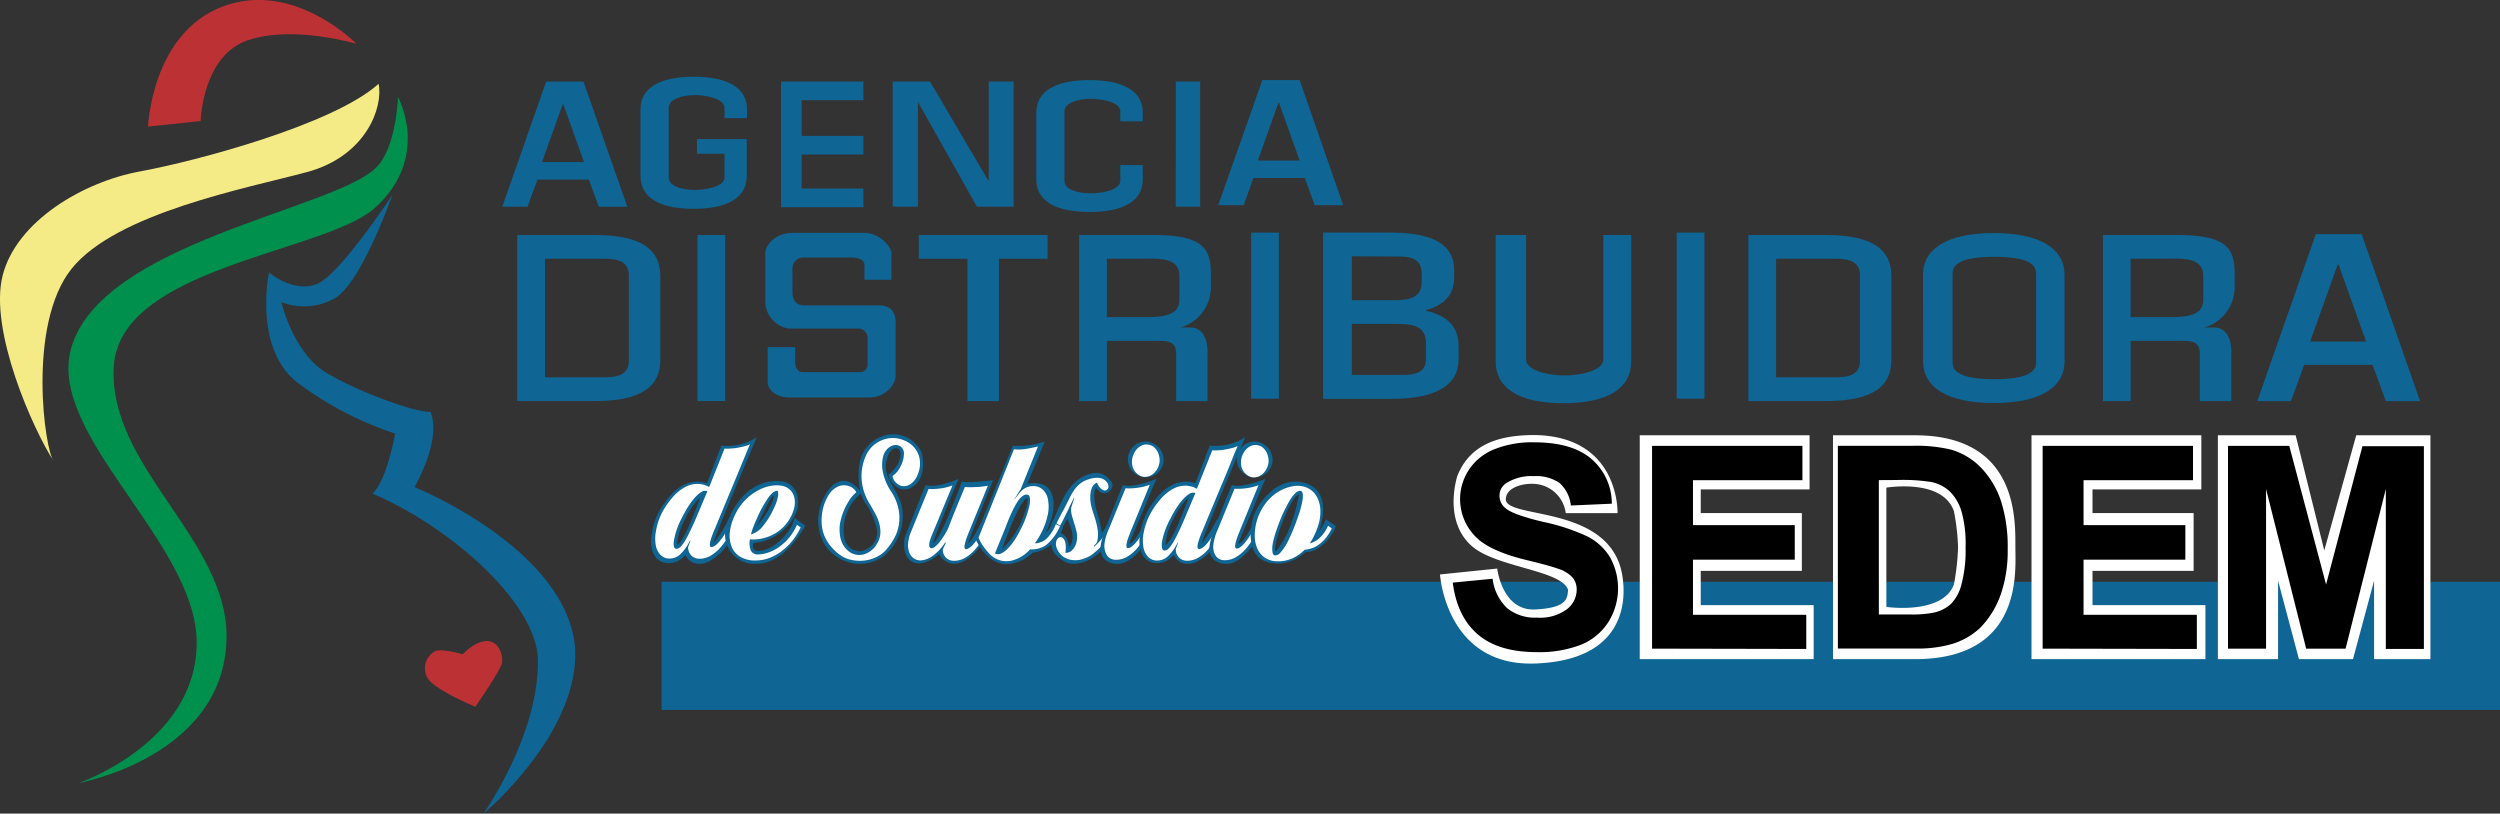 <svg xmlns="http://www.w3.org/2000/svg" viewBox="0 0 402.03 130.84"><rect x="0" y="0" width="402.03" height="130.84" fill="#333333" stroke="none"/><defs><style>.cls-1{fill:#0f6594;}.cls-2{fill:#fff;}.cls-3{fill:#bc3234;}.cls-4{fill:#f5eb86;}.cls-5{fill:#00904d;}</style></defs><title>subAsset 1log</title><g id="Layer_2" data-name="Layer 2"><g id="Capa_1" data-name="Capa 1"><path class="cls-1" d="M100.88,33.25H96.29l-1.6-4.37H86.43l-1.6,4.37H80.77l7.06-20.13h6ZM87.16,26.06h6.75l-3.32-9.28h-.1Z"/><path class="cls-1" d="M112.08,22.36h8v6c0,3.32-2.92,5.22-8.56,5.22S103,31.65,103,28.33V17.55c0-3.32,2.92-5.21,8.56-5.21s8.56,1.9,8.56,5.21V19h-3.61V17.34c0-1.48-3-2.05-4.79-2.05s-4.19.56-4.19,2.05v11.2c0,1.48,2.36,2,4.19,2s4.79-.53,4.79-2V24.72h-4.43Z"/><path class="cls-1" d="M128.92,21.85h9.92v3h-9.92v5.47h9.92v3H125.6V13.11h13.24v3h-9.92Z"/><path class="cls-1" d="M159,13.11h4V33.24h-5.9L147.62,16.4V33.24h-4.06V13.11h6L159,29.16Z"/><path class="cls-1" d="M189.09,13.11H193V33.24h-3.93Z"/><path class="cls-1" d="M83.18,37.79H95.63c7.49,0,10.56,2.33,10.56,6.6V57.9c0,4.27-3.07,6.6-10.56,6.6H83.18Zm4.46,3.81V60.68h9.67c2.38,0,3.81-.69,3.81-2.59V44.2c0-1.91-1.43-2.59-3.81-2.59H87.64Z"/><path class="cls-1" d="M112.16,37.79h4.46V64.5h-4.46Z"/><path class="cls-1" d="M147.76,37.79h20.71v3.82h-7.83V64.5h-5.06V41.61h-7.83V37.79Z"/><path class="cls-1" d="M194.2,64.5h-5.06V57c0-2.48-1.5-2.18-4.9-2.18H178V64.5h-4.46V37.79h11.9c7.76,0,9.28,2,9.28,6.14V46a6.73,6.73,0,0,1-4.9,6.67h1.82c2.9.22,2.54,4.43,2.54,4.43V64.5ZM178,41.6V51h5.35c2.79,0,6.34.12,6.31-2.82V44.36c0-3.14-3.66-2.75-6.31-2.75H178Z"/><path class="cls-1" d="M233.85,43.54v1c0,2.75-1.41,4.46-4.55,5.34v.08c3.78.88,5.26,2.86,5.26,5.68v2.17c0,4.12-3.65,6.33-10.71,6.33H212.76V37.39H223.4C230.71,37.4,233.85,39.42,233.85,43.54Zm-16.46-2.32v7.06h7c2.63,0,4.23-.69,4.23-2.82V44c0-1.91-1.09-2.75-3.59-2.75Zm0,10.87v8.2h8.28c2.37,0,3.65-.65,3.65-2.63V55.33c0-2.48-1.35-3.24-4.55-3.24Z"/><path class="cls-1" d="M245.41,37.79v20c0,1.91,3.89,2.59,6.21,2.59s6.21-.69,6.21-2.59v-20h4.49V58.13c0,4.27-3.72,6.71-10.9,6.71s-10.9-2.44-10.9-6.71V37.79Z"/><path class="cls-1" d="M309.24,44.2c0-4.27,4-6.72,11.37-6.72S332,39.92,332,44.2V58.09c0,4.27-4,6.72-11.37,6.72s-11.37-2.44-11.37-6.72ZM314,58.35c0,1.91,2.59,2.63,6.72,2.63s6.71-.73,6.71-2.63V43.93c0-1.91-2.59-2.63-6.71-2.63S314,42,314,43.93Z"/><path class="cls-1" d="M216,33h-4.58l-1.6-4.37h-8.26L200,33H195.9L203,12.88h6Zm-13.72-7.18H209l-3.32-9.28h-.1Z"/><path class="cls-1" d="M183.77,26.54v2.34c0,3.32-2.92,5.21-8.56,5.21s-8.56-1.9-8.56-5.21V18.1c0-3.32,2.92-5.22,8.56-5.22s8.56,1.9,8.56,5.22v1.41h-3.61V17.89c0-1.48-3-2-4.79-2s-4.19.56-4.19,2v11.2c0,1.48,2.36,2,4.19,2s4.79-.53,4.79-2V26.54Z"/><path class="cls-1" d="M139,45h4.35V40.8c0-1.29-2.06-3.35-4.33-3.35H127.4c-2.58,0-4.33,1.91-4.33,3.2v8.1a4.49,4.49,0,0,0,3.7,4.08h11.41a1.54,1.54,0,0,1,1.34,1.44v4.18a1.25,1.25,0,0,1-1.39,1.39H129c-1-.05-1.13-1.39-1.13-1.39V55.82h-4.42v5.62c0,1,1,2.48,3.61,2.48h12.64c2.68,0,4.33-2,4.33-3.56V52c0-1.19-.26-2.89-2.73-2.89h-12c-2,0-1.86-2.12-1.86-2.12V43.07a1.7,1.7,0,0,1,1.8-1.65h7s2.77-.26,2.77,1.19V45Z"/><path class="cls-1" d="M201.2,37.4h4.46V64.11H201.2Z"/><path class="cls-1" d="M269.63,37.4h4.46V64.11h-4.46Z"/><path class="cls-1" d="M281.16,37.79h12.45c7.49,0,10.55,2.33,10.55,6.6V57.9c0,4.27-3.07,6.6-10.55,6.6H281.16Zm4.46,3.81V60.68h9.67c2.38,0,3.81-.69,3.81-2.59V44.2c0-1.91-1.43-2.59-3.81-2.59h-9.67Z"/><path class="cls-1" d="M358.82,64.5h-5.06V57c0-2.48-1.5-2.18-4.9-2.18h-6.22V64.5h-4.46V37.79h11.9c7.76,0,9.28,2,9.28,6.14V46a6.73,6.73,0,0,1-4.9,6.67h1.82c2.9.22,2.54,4.43,2.54,4.43V64.5ZM342.63,41.6V51H348c2.79,0,6.34.12,6.31-2.82V44.36c0-3.14-3.66-2.75-6.31-2.75h-5.35Z"/><path class="cls-1" d="M389.18,64.51h-5.51l-2.13-5.83h-11l-2.13,5.83H363l9.41-26.86h7.37ZM371.5,54.93h9l-4.43-12.38h-.14Z"/><path class="cls-1" d="M116,71.65a8.66,8.66,0,0,0,5.71-1.36s-7.08,16.63-7,17.09a21.72,21.72,0,0,0,2.47-3.88l1.61,1.06a20.15,20.15,0,0,1-2.48,3.91s-2,2.28-3.82,2.2a2.35,2.35,0,0,1-2.27-1.45,3.38,3.38,0,0,1-3.45,1.25c-2.15-.55-2.08-3.37-2.08-3.37a11.06,11.06,0,0,1,2-6c3.37-5.09,7-3.37,7-3.37Zm-7.13,16c1.18-.42,3.76-7.7,3.76-7.7a11.44,11.44,0,0,0-2.47,3.56A9.54,9.54,0,0,0,108.88,87.68Z"/><path class="cls-2" d="M106.52,82.33a13,13,0,0,1,1.75-2.48,7.17,7.17,0,0,1,1.9-1.52,4.17,4.17,0,0,1,2-.51,3.71,3.71,0,0,1,1.87.51l2.48-6.2a4.25,4.25,0,0,0,.91,0,6.83,6.83,0,0,0,1.09-.11c.37-.06.74-.14,1.09-.23a4.91,4.91,0,0,0,1-.34c-.13.28-.36.8-.67,1.57s-.68,1.63-1.08,2.62l-1.28,3.09c-.45,1.07-.87,2.08-1.25,3s-.72,1.74-1,2.41-.44,1.08-.51,1.22c-.73,1.75-.86,2.62-.4,2.62a1,1,0,0,0,.48-.18,3.13,3.13,0,0,0,.71-.63,11.19,11.19,0,0,0,.88-1.19,15.75,15.75,0,0,0,1-1.85l.6.42c-.31.56-.65,1.15-1,1.78a11.23,11.23,0,0,1-1.24,1.72,6.64,6.64,0,0,1-1.53,1.29,3.51,3.51,0,0,1-1.88.51,1.79,1.79,0,0,1-1.2-.45,1.89,1.89,0,0,1-.58-1.44l.37-1h-.07l-.22.39a7.08,7.08,0,0,1-1.45,1.88,2.48,2.48,0,0,1-1.63.59,1.94,1.94,0,0,1-1.45-.6,3,3,0,0,1-.77-1.64,6.56,6.56,0,0,1,.09-2.39A10,10,0,0,1,106.52,82.33Zm2.26,5.93a1.12,1.12,0,0,0,.75-.42,6.06,6.06,0,0,0,.82-1.19c.28-.51.58-1.12.91-1.82s.66-1.46,1-2.29L113.76,79a1,1,0,0,0-.92.09,4.28,4.28,0,0,0-1,.83,10.38,10.38,0,0,0-1.06,1.37,17.1,17.1,0,0,0-1,1.75,12.5,12.5,0,0,0-1.4,3.87C108.25,87.81,108.4,88.26,108.78,88.26Z"/><path class="cls-1" d="M122.88,88.44c2.19-.47,4.71-3.5,4.86-5.17l1.76,1.25s-3.2,6.3-8,6.15a4.7,4.7,0,0,1-4.78-5.76c.39-2,2.74-7.09,7.52-7.53s4.19,4,3.92,4.68a8.1,8.1,0,0,1-7,5.25S120.46,89.1,122.88,88.44Zm.56-6.21c.75-1.21,1.17-2.49.86-2.49s-2.66,5-2.66,5A26.55,26.55,0,0,0,123.44,82.23Z"/><path class="cls-2" d="M121.93,89.16a5.19,5.19,0,0,0,1.48-.26,6.84,6.84,0,0,0,1.69-.81,8.42,8.42,0,0,0,3.06-3.69l.6.42A11,11,0,0,1,127.39,87a10.14,10.14,0,0,1-1.74,1.67,8,8,0,0,1-2,1.09,6.36,6.36,0,0,1-2.15.37,4.59,4.59,0,0,1-2.47-.6,3.4,3.4,0,0,1-1.37-1.59,4.93,4.93,0,0,1-.3-2.29,8.12,8.12,0,0,1,.76-2.68,8.91,8.91,0,0,1,1.58-2.41,8.52,8.52,0,0,1,2-1.58,6.91,6.91,0,0,1,2-.8,5.43,5.43,0,0,1,1.86-.09,2.64,2.64,0,0,1,1.33.54,2.41,2.41,0,0,1,.73,1,3.21,3.21,0,0,1,.2,1.26,4.5,4.5,0,0,1-.27,1.35,6.73,6.73,0,0,1-1.06,1.93,6.35,6.35,0,0,1-1.6,1.46,7.29,7.29,0,0,1-2,.89,6.69,6.69,0,0,1-2.29.21,3,3,0,0,0,.15,1.81A1.22,1.22,0,0,0,121.93,89.16Zm-.24-5.72c-.22.46-.4.9-.56,1.33a8.48,8.48,0,0,0-.36,1.17,3.74,3.74,0,0,0,1.87-1.28,12.76,12.76,0,0,0,1.78-2.87,7.14,7.14,0,0,0,.7-2c.07-.49,0-.78-.1-.86s-.71.12-1.28.84A18.69,18.69,0,0,0,121.69,83.44Z"/><path class="cls-1" d="M142.88,76.33c0,.74,1.64,3.52,4,1.88s1.33-5.44,1.33-5.44a5.06,5.06,0,0,0-6.15-2.68,5.62,5.62,0,0,0-3.68,3.74c-.47,1.72-.55,5.11.78,7.08a11,11,0,0,1,1.88,4.4c0,.47.23,2.39-2.43,3.33-.37,0-3.09.16-2.94-3.56a7.4,7.4,0,0,1,2.92-5.81c-2-2.73-4.33-2.61-6.05.6s-1,7.09,1.17,9a6.66,6.66,0,0,0,8.38.59,8.38,8.38,0,0,0,3-7.64c-.31-2.55-3-4.86-2.62-7.24.31-2,1.17-2.62,1.84-2.47S145.39,74.29,142.88,76.33Z"/><path class="cls-2" d="M143.53,76.54a3.47,3.47,0,0,0,.83-.78,5.37,5.37,0,0,0,.58-1,4.38,4.38,0,0,0,.42-1.71,1.37,1.37,0,0,0-.52-1.24,1.36,1.36,0,0,0-.68-.24,1.66,1.66,0,0,0-.78.14,2.26,2.26,0,0,0-.76.56,2.62,2.62,0,0,0-.56,1A5.51,5.51,0,0,0,142,76a8.65,8.65,0,0,0,1.38,3.14,8.44,8.44,0,0,1,1.06,2.48,7.23,7.23,0,0,1,.15,2.44,6.75,6.75,0,0,1-.67,2.27,9.89,9.89,0,0,1-1.35,2,4.85,4.85,0,0,1-1.65,1.26,6.14,6.14,0,0,1-2,.56,6.45,6.45,0,0,1-2-.11,4.72,4.72,0,0,1-1.76-.75,7.57,7.57,0,0,1-1.66-1.56,6.51,6.51,0,0,1-1-1.76,6.34,6.34,0,0,1-.37-1.85,8.1,8.1,0,0,1,.12-1.84,7.43,7.43,0,0,1,1-2.66,3.42,3.42,0,0,1,1.7-1.46,2.5,2.5,0,0,1,1.53,0,2,2,0,0,1,1.23,1,5.68,5.68,0,0,0-1.25,1.48,10.15,10.15,0,0,0-1,2.11,9.74,9.74,0,0,0-.4,1.59,6.48,6.48,0,0,0,0,1.58,4.39,4.39,0,0,0,.39,1.44,3.48,3.48,0,0,0,.91,1.19,2.61,2.61,0,0,0,1.2.62,2.81,2.81,0,0,0,1.29,0,3.44,3.44,0,0,0,1.22-.62,3.58,3.58,0,0,0,1-1.18,3.45,3.45,0,0,0,.5-1.54,5.17,5.17,0,0,0-.15-1.56,6.89,6.89,0,0,0-.6-1.55c-.27-.51-.56-1-.87-1.55a8.58,8.58,0,0,1-1.39-4.08,8.13,8.13,0,0,1,.62-3.66,5,5,0,0,1,1.07-1.61,4.88,4.88,0,0,1,1.5-1,4.61,4.61,0,0,1,1.78-.38,4.71,4.71,0,0,1,1.91.4A4.07,4.07,0,0,1,147.05,72a3.7,3.7,0,0,1,.77,1.48,4.33,4.33,0,0,1,.1,1.56,4.72,4.72,0,0,1-.4,1.41,3.28,3.28,0,0,1-1,1.33,2,2,0,0,1-1.2.41,1.67,1.67,0,0,1-1.08-.44A1.92,1.92,0,0,1,143.53,76.54Z"/><path class="cls-1" d="M169,84.28c1.1-1.61,2-5.91,5-7.54s4.19.09,4.66.66c.7.84-.31,2.1-1.21,1.9-.51,0-1.21-.82-1.21-.82s-.66.7.08,3.64a17,17,0,0,1,.86,3.6A14.57,14.57,0,0,0,179,82.47l1.51,1.17s-2.14,5-5.75,6.58c-2.54.9-3.47.35-4.85-.9a2.33,2.33,0,0,1-.23-3.33c1.05-1,2.42.86,2.19,2.08,1.45-1.68-.08-4-.2-4.67l-1.11,1.92Z"/><path class="cls-2" d="M176.5,76.84a1.85,1.85,0,0,1,1.51.71,1.19,1.19,0,0,1,.24.6.69.69,0,0,1-.15.53.55.55,0,0,1-.44.2.83.83,0,0,1-.48-.2,2.06,2.06,0,0,1-.46-.47,2.23,2.23,0,0,1-.31-.59c-.66.26-1,.94-1.07,2a6.11,6.11,0,0,0,.19,1.91q.24.86.51,1.68a13.11,13.11,0,0,1,.44,1.72,5.66,5.66,0,0,1,0,2,1.15,1.15,0,0,1-.27.54l-.32.33.05.12a10.11,10.11,0,0,0,1-1c.33-.37.65-.76,1-1.16a14.39,14.39,0,0,0,.83-1.2,8.91,8.91,0,0,0,.6-1.11l.6.42a14.93,14.93,0,0,1-1.09,1.84,17.15,17.15,0,0,1-1.45,1.81,14.21,14.21,0,0,1-1.58,1.47,4.19,4.19,0,0,1-1.47.81,3.71,3.71,0,0,1-1.94.26,3.17,3.17,0,0,1-1.64-.68,3.21,3.21,0,0,1-.73-.93,2.22,2.22,0,0,1-.26-.9,1.37,1.37,0,0,1,.14-.74.72.72,0,0,1,.43-.4.53.53,0,0,1,.52.09,1.21,1.21,0,0,1,.35.54,3,3,0,0,1,.14.86,6.23,6.23,0,0,1-.06,1,1.37,1.37,0,0,0,1.11-.46,2.66,2.66,0,0,0,.71-1.43,3.71,3.71,0,0,0,0-1.37c-.1-.45-.22-.9-.36-1.34s-.27-.88-.4-1.32a3.88,3.88,0,0,1-.14-1.3l.52-1.65-.08,0c-.13.3-.29.65-.47,1s-.37.79-.57,1.2L171,83.54c-.19.38-.37.71-.53,1l-.57-.39c.32-.64.64-1.28,1-1.92s.66-1.28,1-1.93a9.6,9.6,0,0,1,.82-1.46,4.76,4.76,0,0,1,1-1.08,4,4,0,0,1,1.27-.66A4.17,4.17,0,0,1,176.5,76.84Z"/><path class="cls-1" d="M148.85,78c-1.53,3.77-3.37,8.43-3.37,8.43s-.62,3,1.26,3.94,4.3-1.28,4.3-1.28a2.63,2.63,0,0,0,2.15,1.54c3.56.3,6.46-6,6.46-6l-1.52-1.27s-1.75,3.64-2.43,4c0-.27,4-10.14,4-10.14s-4.46.54-5,.17c0,0-3.43,9.43-4.62,9.93,0-.65,4.07-10.3,4.07-10.3S150.55,78.57,148.85,78Z"/><path class="cls-2" d="M152,87.23a7.91,7.91,0,0,1-2.06,2.2,3.76,3.76,0,0,1-1.86.69,1.92,1.92,0,0,1-1.14-.33,2.06,2.06,0,0,1-.71-.92,3.41,3.41,0,0,1-.2-1.42,5.88,5.88,0,0,1,.43-1.82l2.86-7a9.52,9.52,0,0,0,1.95-.09,8.11,8.11,0,0,0,1.9-.48L150,85.72c-.71,1.63-.76,2.44-.15,2.44.25,0,.6-.26,1.06-.77A12.07,12.07,0,0,0,152.46,85l.84-2.17,1.86-4.51a13.34,13.34,0,0,0,1.79,0c.65,0,1.28-.11,1.91-.21l-3.1,7.58c-.71,1.75-.85,2.62-.4,2.62a1,1,0,0,0,.48-.18,3.13,3.13,0,0,0,.71-.63,11.19,11.19,0,0,0,.88-1.19,15.75,15.75,0,0,0,1-1.85l.6.42c-.31.56-.65,1.15-1,1.78a11.23,11.23,0,0,1-1.24,1.72,6.64,6.64,0,0,1-1.53,1.29,3.53,3.53,0,0,1-1.88.51,1.82,1.82,0,0,1-1.13-.39,1.79,1.79,0,0,1-.63-1.23l0-.24.5-1.05H152Z"/><path class="cls-1" d="M162.89,71.68A12.84,12.84,0,0,0,168,71c-.94,2.39-2.81,6.81-2.81,6.81s3.47-.89,4.1,2.12c.67,2.59-1.18,5.81-1.18,5.81a3.26,3.26,0,0,0,1-1.46l1.85.5a6,6,0,0,1-4.92,4.11,6.14,6.14,0,0,1-2.62,1.57c-4.54,1.49-6.64-4-6.64-4Zm1.2,12.55c.89-2.11,1.19-3.08,1.15-4.11-1.18-.16-4.11,8.22-4.11,8.22A14.85,14.85,0,0,0,164.09,84.23Z"/><path class="cls-2" d="M163.06,72.24a4.52,4.52,0,0,0,.86.05,8.67,8.67,0,0,0,1-.09q.51-.08,1-.18c.34-.07.66-.14,1-.22l-2.78,6.86-1,1.57,0,.06.67-.84a3.25,3.25,0,0,1,1.12-1,2.75,2.75,0,0,1,1.24-.28,2.17,2.17,0,0,1,1.51.56,2.82,2.82,0,0,1,.84,1.55,6.33,6.33,0,0,1,0,2.38,11.19,11.19,0,0,1-1.06,3c-.17.34-.34.65-.51.92s-.35.54-.53.8a3,3,0,0,0,1.88-.75,6.48,6.48,0,0,0,1.5-2.35l.65.36a7.85,7.85,0,0,1-2.21,3,4,4,0,0,1-2.58.69,5.76,5.76,0,0,1-3.09,1.85,3.7,3.7,0,0,1-3-.71,3,3,0,0,1-.52-.48c-.2-.22-.41-.47-.62-.74a7.93,7.93,0,0,1-.61-.87,6.07,6.07,0,0,1-.46-.92Zm2.06,7.29a1.24,1.24,0,0,0-.75.29,3.61,3.61,0,0,0-.78.92,14.28,14.28,0,0,0-.87,1.62c-.31.66-.65,1.46-1,2.41L160,89a1.09,1.09,0,0,0,1,0,3.61,3.61,0,0,0,1.09-.81,10.06,10.06,0,0,0,1.11-1.4,17.85,17.85,0,0,0,1-1.79,15.11,15.11,0,0,0,1.4-3.94C165.72,80,165.57,79.53,165.12,79.53Z"/><path class="cls-1" d="M187.13,74.1A2.88,2.88,0,1,1,184.26,71,3,3,0,0,1,187.13,74.1Z"/><path class="cls-1" d="M180.57,78c1.65.56,5.4-1,5.4-1l-4.4,10.45c1.16-.24,2.69-3.88,2.69-3.88l1.51,1.11s-2.77,6-6.09,6c-2.13-.06-3-1.39-2.62-3.34S180.57,78,180.57,78Z"/><path class="cls-2" d="M177.61,87.48a8,8,0,0,1,.61-2.18c.34-.81.7-1.69,1.08-2.63L181,78.52a9.52,9.52,0,0,0,2-.09,8.11,8.11,0,0,0,1.9-.48l-3.1,7.58c-.71,1.75-.85,2.62-.4,2.62a1,1,0,0,0,.48-.18,3.13,3.13,0,0,0,.71-.63,11.19,11.19,0,0,0,.88-1.19,15.75,15.75,0,0,0,1-1.85l.6.42c-.31.56-.65,1.15-1,1.78a11.23,11.23,0,0,1-1.24,1.72,6.64,6.64,0,0,1-1.53,1.29,3.5,3.5,0,0,1-1.87.51,1.87,1.87,0,0,1-.73-.15,1.55,1.55,0,0,1-.61-.47,2,2,0,0,1-.37-.78A2.79,2.79,0,0,1,177.61,87.48Zm8.64-12.37a3,3,0,0,1-.57.87,2.42,2.42,0,0,1-.76.54,2,2,0,0,1-.86.17,1.66,1.66,0,0,1-.85-.26,2.39,2.39,0,0,1-1.11-1.51,3,3,0,0,1,.26-2,2.68,2.68,0,0,1,.57-.81,2.33,2.33,0,0,1,.76-.5,1.76,1.76,0,0,1,.85-.12,2.07,2.07,0,0,1,.83.26,2.49,2.49,0,0,1,1,1.49A2.67,2.67,0,0,1,186.25,75.11Z"/><path class="cls-1" d="M194.54,71.65a8.66,8.66,0,0,0,5.71-1.36s-7.08,16.63-7,17.09a21.72,21.72,0,0,0,2.47-3.88l1.61,1.06a20.15,20.15,0,0,1-2.48,3.91s-2,2.28-3.82,2.2a2.35,2.35,0,0,1-2.27-1.45,3.38,3.38,0,0,1-3.45,1.25c-2.15-.55-2.08-3.37-2.08-3.37a11.06,11.06,0,0,1,2-6c3.37-5.09,7-3.37,7-3.37Zm-7.13,16c1.18-.42,3.76-7.7,3.76-7.7a11.44,11.44,0,0,0-2.47,3.56A9.73,9.73,0,0,0,187.41,87.68Z"/><path class="cls-2" d="M185,82.61a13,13,0,0,1,1.75-2.48,7.17,7.17,0,0,1,1.9-1.52,4.17,4.17,0,0,1,1.95-.51,3.71,3.71,0,0,1,1.87.51l2.48-6.2a4.25,4.25,0,0,0,.91,0,6.83,6.83,0,0,0,1.09-.11c.37-.06.74-.14,1.09-.23a4.69,4.69,0,0,0,1-.34c-.13.28-.36.8-.67,1.57S197.69,75,197.28,76L196,79.05c-.45,1.07-.86,2.08-1.25,3s-.72,1.74-1,2.41-.44,1.08-.51,1.22c-.73,1.75-.86,2.62-.4,2.62a1.06,1.06,0,0,0,.48-.18,3.13,3.13,0,0,0,.71-.63,11.19,11.19,0,0,0,.88-1.19,15.75,15.75,0,0,0,1-1.85l.6.42c-.32.56-.65,1.15-1,1.78a11.23,11.23,0,0,1-1.24,1.72,6.64,6.64,0,0,1-1.53,1.29,3.51,3.51,0,0,1-1.88.51,1.79,1.79,0,0,1-1.2-.45,1.89,1.89,0,0,1-.58-1.44l.37-1h-.07l-.22.39a7.08,7.08,0,0,1-1.45,1.88,2.48,2.48,0,0,1-1.63.59,1.94,1.94,0,0,1-1.45-.6,3,3,0,0,1-.77-1.64,6.34,6.34,0,0,1,.09-2.39A9.87,9.87,0,0,1,185,82.61Zm2.26,5.93a1.12,1.12,0,0,0,.75-.42,6.06,6.06,0,0,0,.82-1.19c.28-.51.58-1.12.91-1.82s.66-1.46,1-2.29l1.49-3.52a1,1,0,0,0-.92.09,4.28,4.28,0,0,0-1,.83,10.38,10.38,0,0,0-1.06,1.37,17.1,17.1,0,0,0-1,1.75,12.5,12.5,0,0,0-1.4,3.87C186.76,88.09,186.91,88.54,187.29,88.54Z"/><path class="cls-1" d="M204.65,74.1A2.88,2.88,0,1,1,201.78,71,3,3,0,0,1,204.65,74.1Z"/><path class="cls-1" d="M198.1,78c1.65.56,5.4-1,5.4-1l-4.4,10.45c1.16-.24,2.69-3.88,2.69-3.88l1.5,1.11s-2.77,6-6.09,6c-2.13-.06-3-1.39-2.62-3.34S198.1,78,198.1,78Z"/><path class="cls-2" d="M195.13,87.55a8,8,0,0,1,.61-2.18c.34-.81.7-1.69,1.08-2.63l1.71-4.15a9.52,9.52,0,0,0,1.95-.09,8.11,8.11,0,0,0,1.9-.48l-3.1,7.58c-.71,1.75-.84,2.62-.4,2.62a1.09,1.09,0,0,0,.49-.18,3.13,3.13,0,0,0,.71-.63,11.19,11.19,0,0,0,.88-1.19,14.48,14.48,0,0,0,1-1.85l.6.42-1,1.78a12,12,0,0,1-1.24,1.72,6.64,6.64,0,0,1-1.53,1.29,3.53,3.53,0,0,1-1.88.51,1.87,1.87,0,0,1-.73-.15,1.55,1.55,0,0,1-.61-.47,2,2,0,0,1-.37-.78A3,3,0,0,1,195.13,87.55Zm8.64-12.36a3,3,0,0,1-.57.87,2.31,2.31,0,0,1-.76.54,2,2,0,0,1-.86.17,1.66,1.66,0,0,1-.85-.26,2.34,2.34,0,0,1-1.1-1.51,3,3,0,0,1,.26-2,2.68,2.68,0,0,1,.57-.81,2.44,2.44,0,0,1,.76-.5,1.72,1.72,0,0,1,.84-.12,2.23,2.23,0,0,1,.83.26,2.49,2.49,0,0,1,1,1.49A2.67,2.67,0,0,1,203.77,75.19Z"/><path class="cls-1" d="M209.9,77.69c4.74,1.45,2.19,7.83,2.19,7.83a10,10,0,0,0,1.14-2l1.57,1.06c-.23,1.14-2.43,4.31-4.85,4.19,0,0-2.86,2.86-6.49,1.49-3.17-1.21-2.41-5.91-1.78-7.52S205.35,76.32,209.9,77.69Zm-2.62,7.44a25.76,25.76,0,0,0,1.61-5.6c-1.33.16-4.35,8.24-3.76,9.2A14.21,14.21,0,0,0,207.28,85.13Z"/><path class="cls-2" d="M208.61,78.12a3.68,3.68,0,0,1,1.94.5A3.37,3.37,0,0,1,211.82,80a4.74,4.74,0,0,1,.51,2,7,7,0,0,1-.31,2.38,11.37,11.37,0,0,1-1.39,3,3.54,3.54,0,0,0,1.6-.89,5.63,5.63,0,0,0,1.33-1.94l.6.42a6.72,6.72,0,0,1-2,2.56,4.45,4.45,0,0,1-2.35.87,6.79,6.79,0,0,1-1.94,1.37,5.47,5.47,0,0,1-2.33.49,3.66,3.66,0,0,1-2.12-.57,3.49,3.49,0,0,1-1.24-1.5,5.17,5.17,0,0,1-.4-2.14,8.57,8.57,0,0,1,1.4-4.61,8,8,0,0,1,1.5-1.72,6.87,6.87,0,0,1,1.86-1.13A6.06,6.06,0,0,1,208.61,78.12Zm.45.81a1.21,1.21,0,0,0-.8.42,5.93,5.93,0,0,0-.84,1.11c-.28.46-.56,1-.85,1.58s-.55,1.2-.79,1.82-.5,1.32-.71,2a12,12,0,0,0-.43,1.76,4.05,4.05,0,0,0,0,1.23c.06.31.21.47.46.47a1.18,1.18,0,0,0,.8-.45,7.51,7.51,0,0,0,.87-1.19A15.18,15.18,0,0,0,207.6,86c.28-.62.55-1.26.79-1.92s.46-1.28.65-1.9.31-1.17.4-1.65a3.66,3.66,0,0,0,.05-1.16C209.43,79.08,209.29,78.93,209.06,78.93Z"/><rect class="cls-1" x="106.39" y="93.56" width="295.64" height="20.6"/><path class="cls-2" d="M263.69,106V70H291V78.7H273.5v3.81h16.26V91.8H273.5v5.51h18.16V106Z"/><path class="cls-2" d="M356.66,106V70h12.51l4.6,18.52L378.91,70h11.93v36h-9.06V93.39L378.39,106H369.7l-3.36-12.61V106Z"/><path class="cls-2" d="M231.57,92.38l9.2-.95s.78,6.84,6.1,6.58,5.15-1.9,5.3-3.14c-1-3.14-11.17-3.58-15.26-6.87-3.51-2.85-3.62-7.65-2.58-11.39,2.21-5.71,7.67-6.57,12-6.65,14.21-.07,13.79,12.56,13.79,12.56h-8.33a5.39,5.39,0,0,0-4.93-4.7c-2.06-.15-4.72.6-4.71,2.51.18,3.31,17.87.6,18.87,13.29.31,3.15.19,12.57-14.16,13.08S231.57,92.38,231.57,92.38Z"/><path class="cls-2" d="M326.69,106V70H354V78.7H336.5v3.81h16.26V91.8H336.5v5.51h18.16V106Z"/><path class="cls-2" d="M307.94,106H294.77V70h13.17c17,0,16.12,14.19,16.16,18.32S325,106,307.94,106Zm-4.59-27.58V97.6s9,1.31,10.86-3.6a38.68,38.68,0,0,0,.67-6,35.49,35.49,0,0,0-.67-5.81C312.34,76.89,303.35,78.42,303.35,78.42Z"/><path d="M233.62,93.69l6.41-.62a7.79,7.79,0,0,0,2.35,4.74,7.09,7.09,0,0,0,4.77,1.51A7.3,7.3,0,0,0,251.94,98a4,4,0,0,0,1.61-3.15,3,3,0,0,0-.68-2,5.4,5.4,0,0,0-2.37-1.41Q249.34,91,245.23,90c-3.53-.87-6-2-7.43-3.22a8.57,8.57,0,0,1-1.59-11.22,8.77,8.77,0,0,1,4.07-3.3,16.24,16.24,0,0,1,6.42-1.13q6.13,0,9.24,2.69A9.48,9.48,0,0,1,259.2,81l-6.59.29a5.63,5.63,0,0,0-1.81-3.62,6.67,6.67,0,0,0-4.17-1.1,7.48,7.48,0,0,0-4.49,1.18,2.37,2.37,0,0,0-1,2,2.52,2.52,0,0,0,1,2c.83.7,2.85,1.42,6.05,2.18a32.19,32.19,0,0,1,7.11,2.35,9,9,0,0,1,3.6,3.32,10.25,10.25,0,0,1-.26,10.44,9.42,9.42,0,0,1-4.4,3.64,18.54,18.54,0,0,1-7.1,1.19q-6.18,0-9.5-2.86T233.62,93.69Z"/><path d="M265.67,104.31V71.7h24.18v5.52h-17.6v7.23h16.37V90H272.25v8.87h18.22v5.49Z"/><path d="M295.55,71.69h12a23.83,23.83,0,0,1,6.21.62,10.92,10.92,0,0,1,4.91,3,14.32,14.32,0,0,1,3.12,5.28,24.09,24.09,0,0,1,1.07,7.71,21.32,21.32,0,0,1-1,6.94A14.48,14.48,0,0,1,318.4,101a11.51,11.51,0,0,1-4.63,2.6,19.92,19.92,0,0,1-5.83.69H295.55Zm6.59,5.52v21.6h4.92a17.76,17.76,0,0,0,4-.31,6.11,6.11,0,0,0,2.66-1.36A6.93,6.93,0,0,0,315.42,94a21.42,21.42,0,0,0,.67-6,19.34,19.34,0,0,0-.67-5.81,7.55,7.55,0,0,0-1.87-3.16,6.18,6.18,0,0,0-3.05-1.53,29.69,29.69,0,0,0-5.41-.31Z"/><path d="M328.48,104.31V71.7h24.18v5.52h-17.6v7.23h16.37V90H335.06v8.87h18.22v5.49Z"/><path d="M358.29,104.31V71.7h9.85L374.06,94l5.85-22.25h9.88v32.61h-6.12V78.64l-6.47,25.67h-6.34l-6.45-25.67v25.67Z"/><path class="cls-3" d="M32.26,19.47S32.52,9,39.8,6.49s17.53.56,17.53.56-10.09-10.32-21.52-6-12,19.3-12,19.3Z"/><path class="cls-4" d="M8.64,74.16C5.31,69.06-1.8,53.09.42,44.32s13-15.09,22.08-16.75S53.67,20,60.88,13.48c.78,3.66-1.93,11.62-11.54,14.2S18.72,34.23,11.52,43.21,7.19,72.49,8.64,74.16Z"/><path class="cls-5" d="M64,15.59S63.77,23.8,60.44,27c-7,6.77-44.18,12-49,29-3.93,14,20.19,31.28,20.19,47.36s-19,22.57-19,22.57,23.69-4.26,23.8-23.56C36.48,86.69,17.4,75,18.29,59s33.4-18.3,41.82-25.4C69.42,25.35,64,15.59,64,15.59Z"/><path class="cls-1" d="M51,45.65c-3.75,1.55-7.74-1.83-7.74-1.83S40.67,56,47.89,61.57a54.71,54.71,0,0,0,15.65,8.15s-1.33,7.65-3.66,9.65C73,85,86.28,97.23,86.5,106c.22,12.2-8.76,24.85-8.76,24.85S93.16,118,92.49,104.33c-1.22-16.08-25.84-26-25.84-26s4.44-7.54,2.58-12.08C66.65,66.28,58,63.18,52.57,60s-7.32-11.42-7.32-11.42A10,10,0,0,0,54,47.87c4.22-2.66,9.1-16.53,9.1-16.53S54.73,44.1,51,45.65Z"/><path class="cls-3" d="M76.44,113.65s-7-2.87-7.78-4.81A3.12,3.12,0,0,1,70,104.7c1.15-.45,4.43.53,4.43.53s1.68-2,3.72-2.13,2.7,2.19,2.61,3.35S76.44,113.65,76.44,113.65Z"/></g></g></svg>